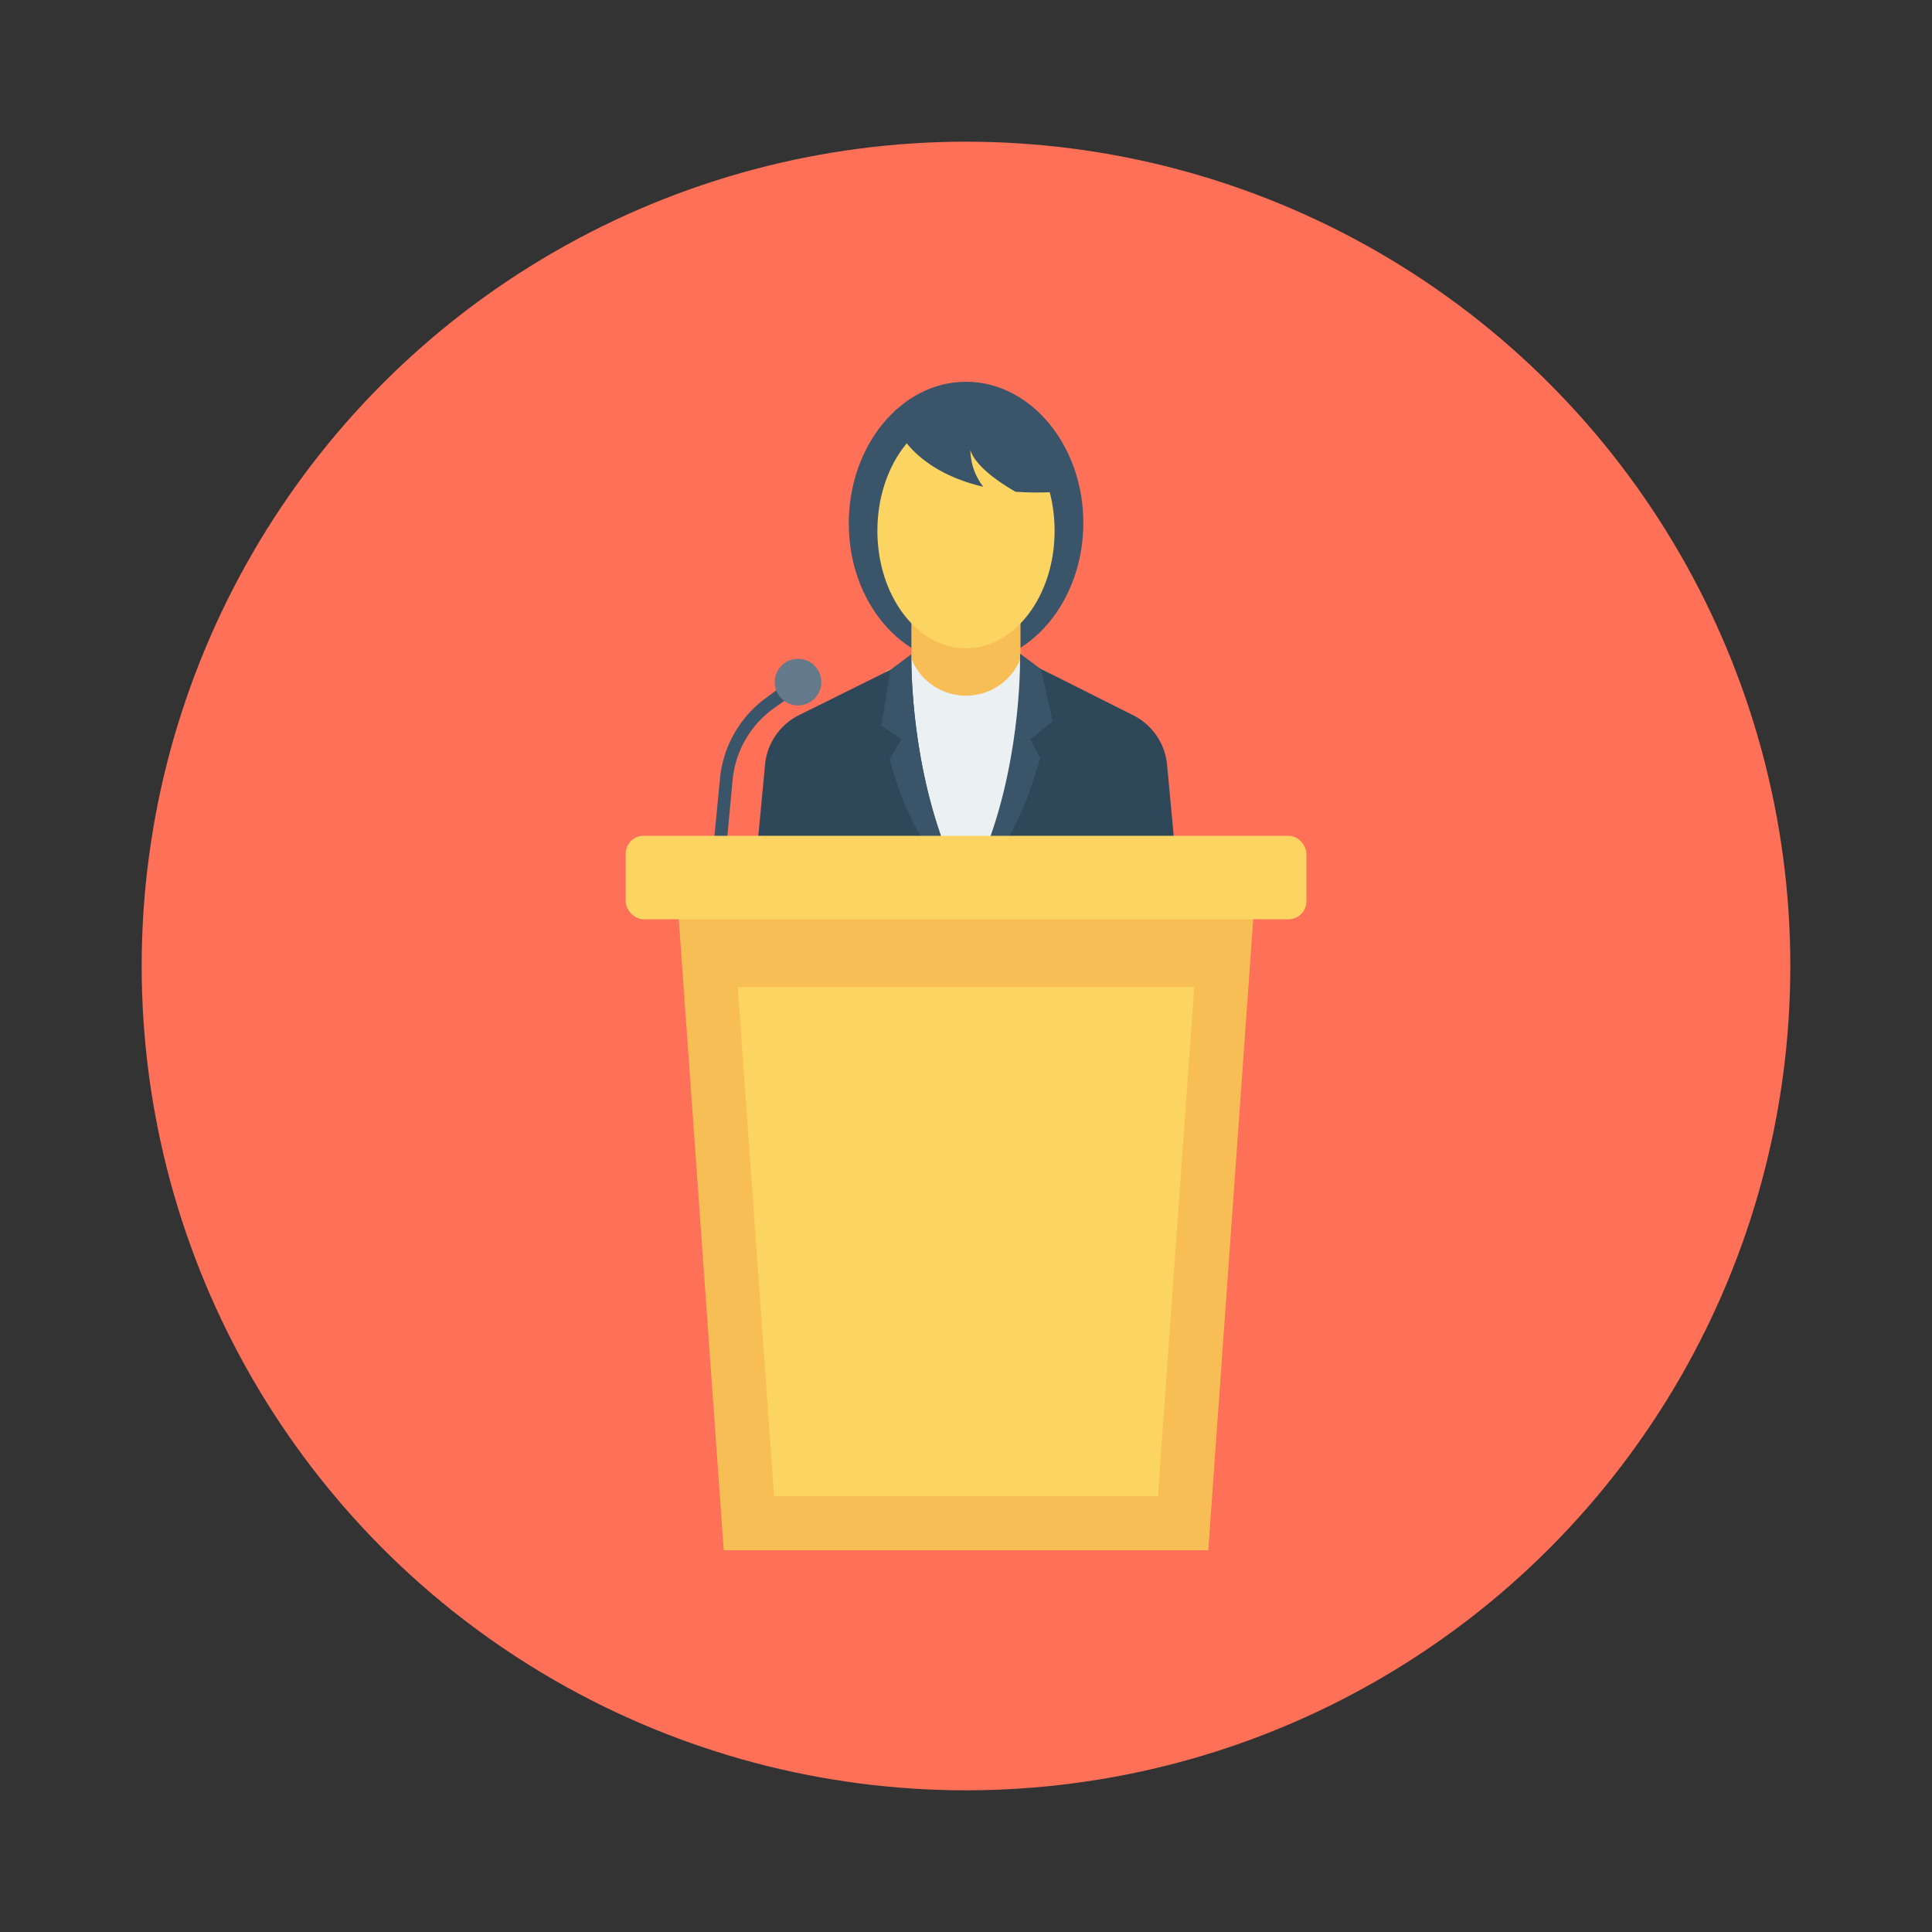 <svg id="Layer_1" height="512" viewBox="0 0 150 150" width="512" xmlns="http://www.w3.org/2000/svg" data-name="Layer 1"><rect x="0" y="0" width="150" height="150" fill="#333333" stroke="none"/><circle cx="75" cy="75" fill="#fe7058" r="64"/><path d="m75 29.64c-5 0-9.1 4.91-9.1 11s4.1 10.91 9.1 10.91 9.11-4.9 9.11-10.95-4.11-10.96-9.11-10.96z" fill="#3a556a"/><path d="m79.23 51.13v-3.84l-4.23-1.47h-.01l-4.23 1.47v3.84l-1.96.99v4.2h12.68v-4.06z" fill="#f7be56"/><path d="m79.24 51.13a4.56 4.56 0 0 1 -8.48 0l-1.17.59v16.42h11v-16.35z" fill="#ebf0f3"/><path d="m70.76 51.13c0 1.86.22 10 3.63 17h-15.82l.83-8.78a4.79 4.79 0 0 1 2.6-3.81l7.14-3.54z" fill="#2f4859"/><path d="m91.43 68.14h-15.82c3.41-7 3.63-15.15 3.63-17l1.61.81 7.15 3.59a4.81 4.81 0 0 1 2.61 3.82z" fill="#2f4859"/><path d="m75 32.08c-3.8 0-6.88 4.09-6.88 9.13s3.08 9.12 6.88 9.12 6.88-4.08 6.88-9.12-3.08-9.13-6.88-9.13z" fill="#fcd462"/><g fill="#3a556a"><path d="m81.73 56-1.73 1.41.75 1.43c-2.06 7.65-5.18 9.3-5.18 9.3 3.41-7 3.63-15.15 3.63-17v-.39l1.61 1.2z"/><path d="m74.39 68.14s-3.26-1.55-5.32-9.21l.93-1.52-1.57-1.09.71-4.32 1.61-1.2v.39c.01 1.81.25 9.93 3.64 16.95z"/><path d="m82.17 38.18a23.92 23.92 0 0 1 -3.32 0c-1.26-.71-3.13-2-3.51-3.23a4.75 4.75 0 0 0 1 2.84c-5-1.16-6.42-4.08-6.42-4.08l3.87-2.88h3.43l3.59 2.88z"/><path d="m56.33 66.42-1-.1.57-5.88a8.8 8.8 0 0 1 3.54-6.23l1.94-1.43.63.85-2.01 1.42a7.76 7.76 0 0 0 -3.12 5.5z"/></g><path d="m93.81 120.36h-37.62l-3.72-52.22h45.06z" fill="#f7be56"/><path d="m57.28 76.63 2.82 39.53h29.8l2.82-39.53z" fill="#fcd462"/><rect fill="#fcd462" height="6.48" rx="1.38" width="52.85" x="48.58" y="64.89"/><circle cx="61.96" cy="52.96" fill="#64798a" r="1.81"/></svg>